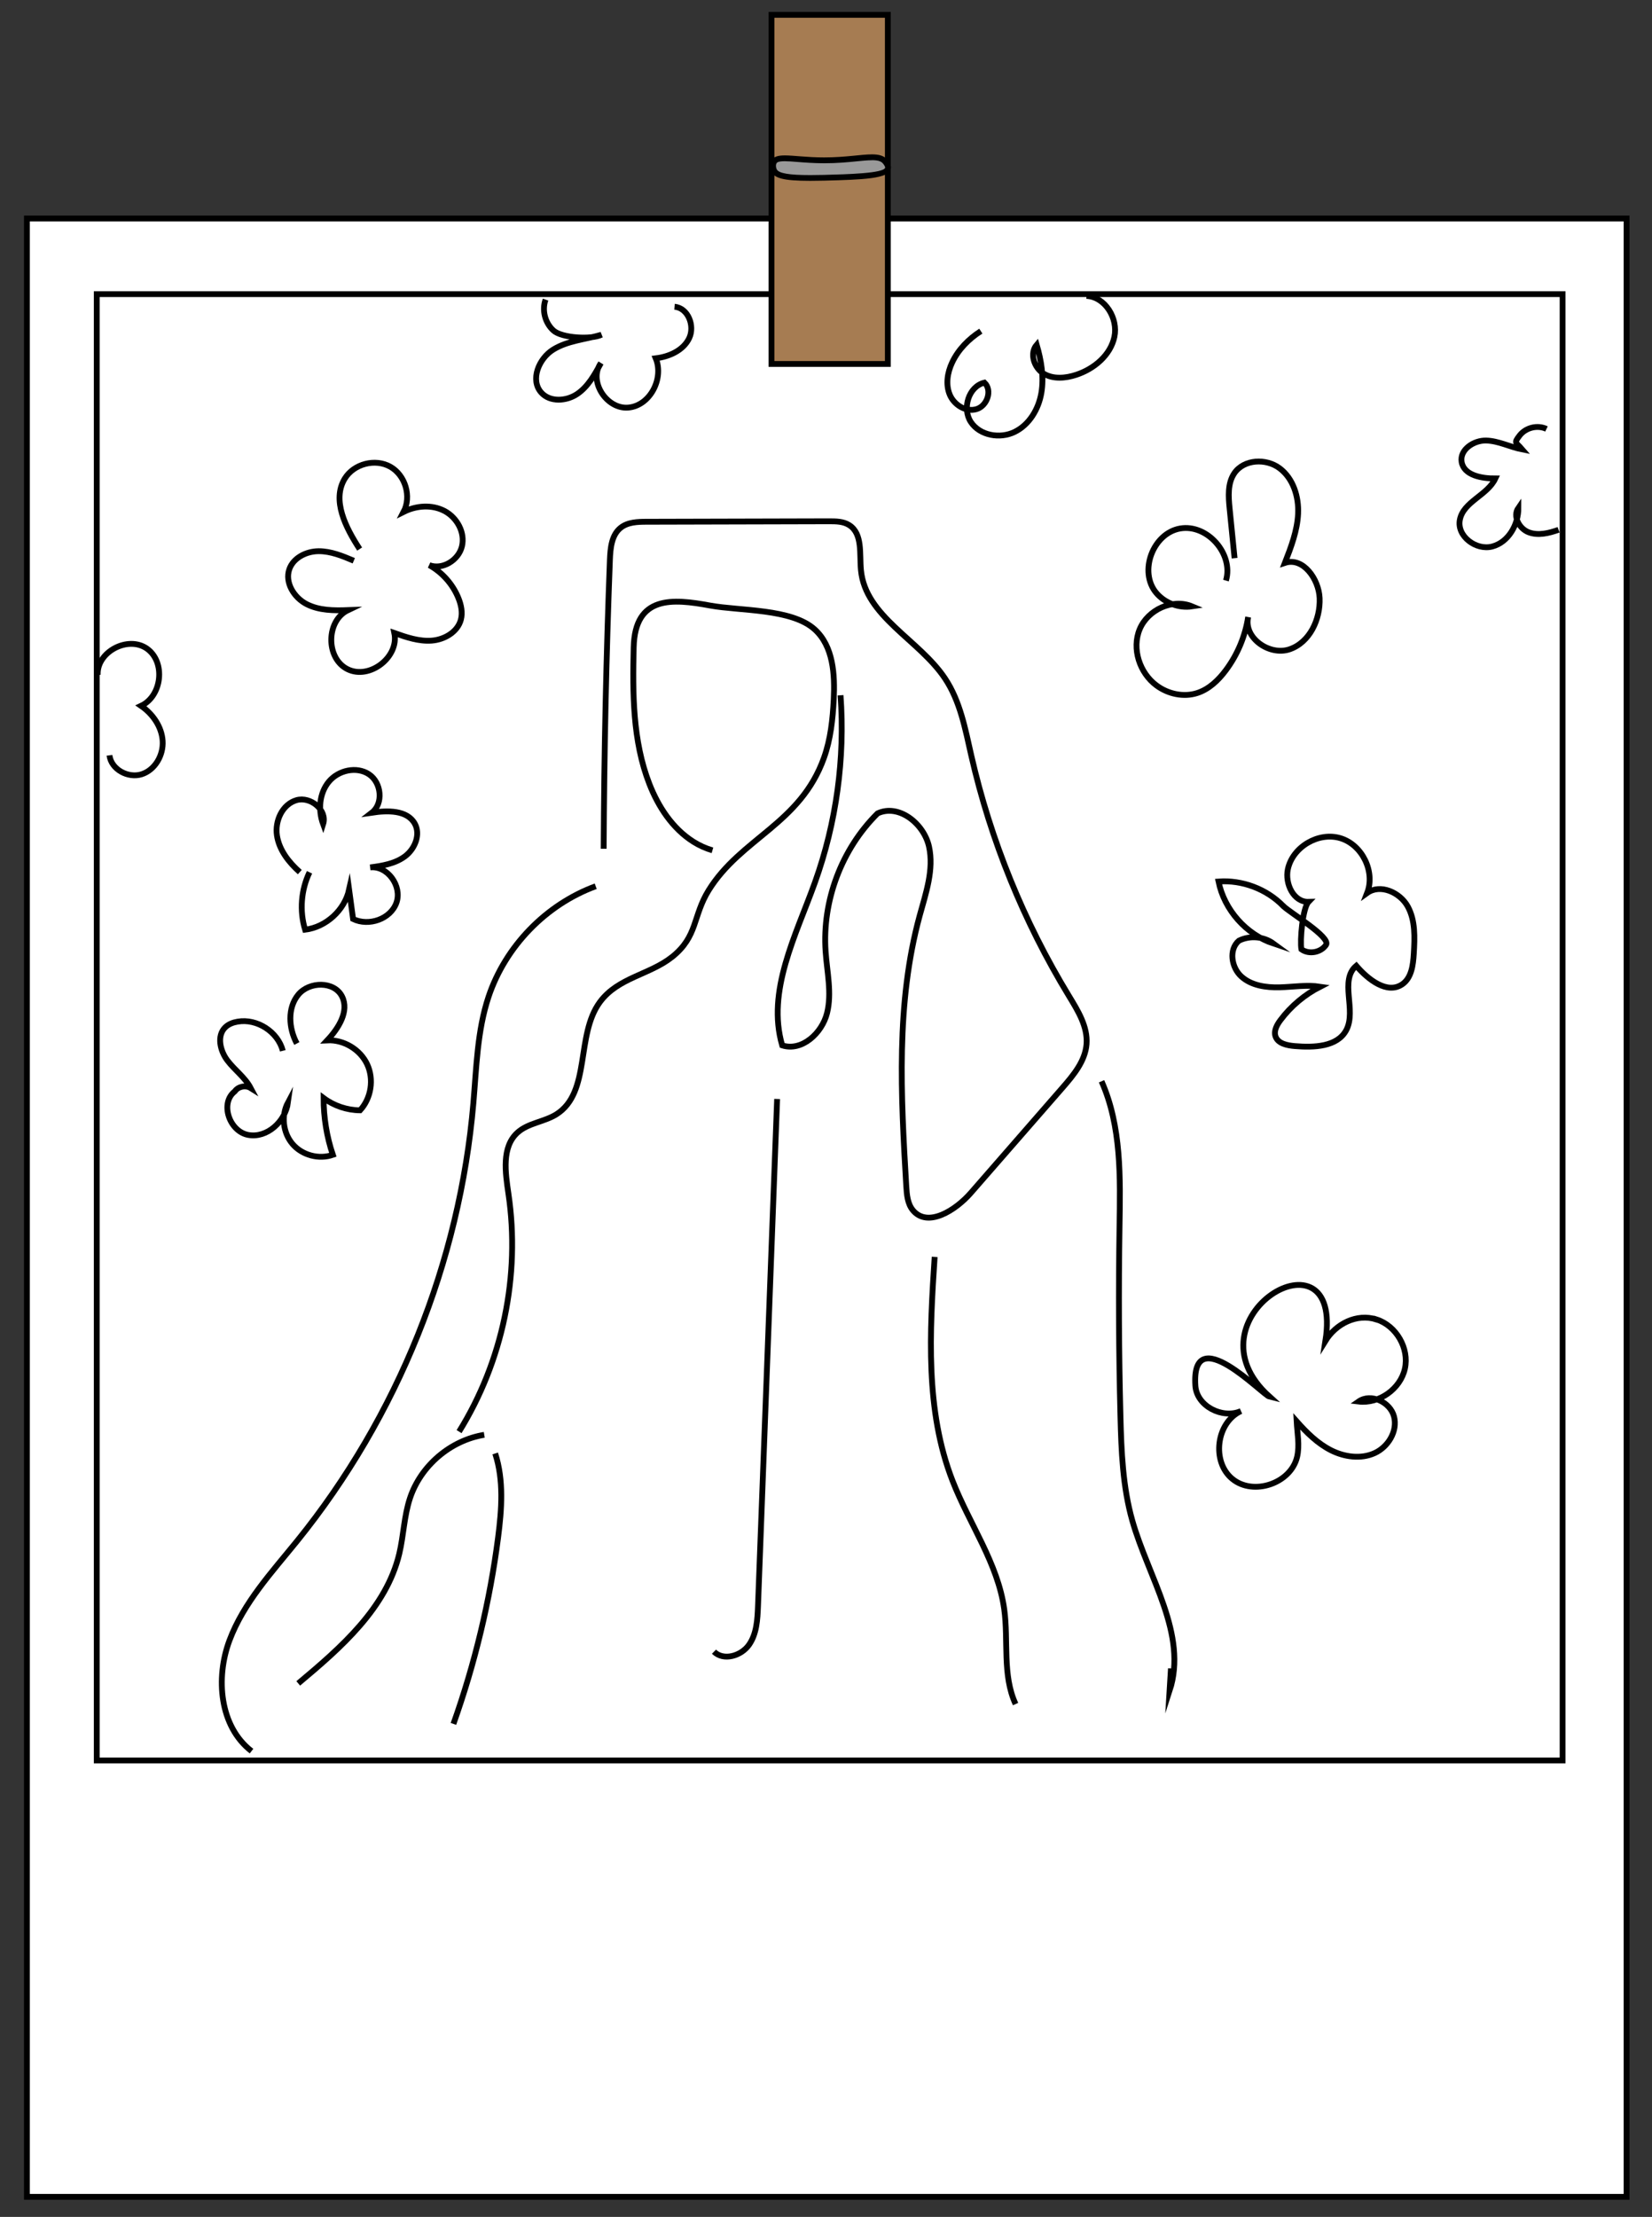 <?xml version="1.0" encoding="UTF-8"?>
<svg id="Polaroid_3" data-name="Polaroid 3" xmlns="http://www.w3.org/2000/svg" viewBox="0 0 284 381">
  <rect x="0" y="0" width="284" height="381" fill="#333333" stroke="none"/>
  <defs>
    <style>
      .cls-1 {
        fill: #999;
      }

      .cls-1, .cls-2, .cls-3, .cls-4 {
        stroke-width: 0px;
      }

      .cls-5 {
        fill: none;
        stroke: #000;
        stroke-miterlimit: 10;
      }

      .cls-2 {
        fill: #a67c52;
      }

      .cls-4 {
        fill: #fff;
      }
    </style>
  </defs>
  <g>
    <rect class="cls-4" x="4.63" y="37.55" width="275" height="340"/>
    <path class="cls-3" d="M279.13,38.05v339H5.13V38.05h274M280.13,37.05H4.13v341h276V37.05h0Z"/>
  </g>
  <g>
    <rect class="cls-4" x="16.63" y="50.55" width="252" height="252"/>
    <path class="cls-3" d="M268.13,51.05v251H17.13V51.05h251M269.13,50.05H16.13v253h253V50.05h0Z"/>
  </g>
  <g>
    <rect class="cls-2" x="132.63" y="2.55" width="20" height="60"/>
    <path class="cls-3" d="M152.13,3.05v59h-19V3.05h19M153.13,2.05h-21v61h21V2.05h0Z"/>
  </g>
  <g>
    <path class="cls-1" d="M139.26,30.58c-4.61,0-5.79-.48-6.18-1.26-.2-.4-.29-1.05-.02-1.52.25-.42.79-.6,1.85-.6.62,0,1.38.06,2.26.13,1.21.09,2.72.21,4.46.21,2.25,0,4.09-.18,5.58-.33,1.04-.1,1.94-.19,2.68-.19,1.21,0,1.89.24,2.35.83.13.16.51.65.41,1.07-.33,1.34-5.53,1.48-11.03,1.62-.87.02-1.65.03-2.36.03Z"/>
    <path class="cls-3" d="M149.89,27.53c1.21,0,1.66.25,1.96.64.34.44.32.62.32.65-.24.97-6.45,1.13-10.55,1.24-.86.02-1.64.03-2.35.03-3.62,0-5.39-.3-5.74-.99-.14-.29-.2-.75-.03-1.04.06-.11.21-.35,1.42-.35.6,0,1.35.06,2.22.13,1.22.1,2.74.21,4.5.22h.05c2.22,0,4.08-.18,5.57-.33,1.03-.1,1.91-.19,2.63-.19M149.89,26.53c-1.85,0-4.5.52-8.2.52-.02,0-.03,0-.05,0-2.97,0-5.19-.34-6.72-.34-1.14,0-1.89.19-2.28.84-.36.61-.29,1.43,0,2,.53,1.04,1.92,1.53,6.63,1.53.71,0,1.5-.01,2.37-.03,6.77-.18,11.09-.32,11.5-2,.16-.65-.33-1.29-.5-1.5-.61-.79-1.5-1.02-2.74-1.02h0Z"/>
  </g>
  <path class="cls-5" d="M43.24,300.95c-5.48-4.24-6.22-12.54-3.79-19.03s7.28-11.71,11.64-17.1c17.25-21.33,27.95-47.89,30.29-75.23.53-6.15.66-12.43,2.61-18.29,2.89-8.65,9.86-15.85,18.42-18.99"/>
  <path class="cls-5" d="M103.78,145.87c.08-16.56.44-33.12,1.07-49.67.08-1.99.28-4.24,1.84-5.49,1.23-.99,2.94-1.04,4.51-1.04,10.44-.03,20.88-.06,31.33-.08,1.19,0,2.45.01,3.45.65,2.36,1.49,1.76,4.98,2.03,7.76.76,7.98,10.01,11.93,14.45,18.6,2.61,3.91,3.48,8.68,4.52,13.26,3.32,14.54,9.01,28.54,16.77,41.28,1.56,2.56,3.27,5.32,3.04,8.31-.23,2.91-2.24,5.32-4.15,7.51-5.24,6.01-10.49,12.03-15.73,18.04-2.61,3-7.43,6.06-9.97,3-.93-1.12-1.05-2.68-1.14-4.13-.92-15.57-1.81-31.47,2.31-46.52,1.07-3.89,2.47-7.91,1.6-11.85s-5.19-7.41-8.84-5.71c-6.19,6.13-9.54,15.02-8.94,23.71.24,3.55,1.11,7.16.25,10.61s-4.33,6.64-7.71,5.55c-2.72-9.32,2.35-18.88,5.63-28.01,3.68-10.26,5.19-21.29,4.4-32.16"/>
  <path class="cls-5" d="M78.92,246.04c7.5-12.06,10.57-26.82,8.49-40.87-.54-3.66-1.19-8.02,1.54-10.51,1.83-1.67,4.58-1.83,6.68-3.14,6.01-3.77,3.29-13.61,7.51-19.32,3.13-4.23,8.57-4.67,12.44-7.77,4.39-3.52,3.51-6.99,6.24-11.41,5.57-9,15.76-11.4,19.83-22.78,1.15-3.21,1.51-6.64,1.68-10.05.21-4.29-.08-9.12-3.26-12.01-3.97-3.62-12.88-3.17-17.99-4.11-6.44-1.19-12.93-1.78-13.14,7.17-.19,7.93-.19,16.08,2.69,23.47,1.54,3.95,3.99,7.69,7.57,9.95,1.01.64,2.12,1.14,3.28,1.48"/>
  <path class="cls-5" d="M133.6,188.87c-1.1,29.05-2.2,58.1-3.29,87.15-.09,2.32-.22,4.79-1.56,6.68s-4.35,2.79-6.01,1.16"/>
  <path class="cls-5" d="M160.68,216.01c-.85,12.95-1.64,26.38,3.07,38.47,2.89,7.42,7.8,14.19,8.89,22.08.75,5.46-.36,11.3,1.95,16.3"/>
  <path class="cls-5" d="M189.37,185.83c3.44,7.75,3.23,16.56,3.09,25.03-.17,10.84-.12,21.68.16,32.52.15,6.04.39,12.15,2.04,17.96,2.79,9.79,9.57,19.56,6.41,29.24.08-1.28.15-2.56.23-3.84"/>
  <path class="cls-5" d="M212.24,95.93l-.85-8.51c-.21-2.08-.37-4.35.8-6.08,1.64-2.43,5.46-2.62,7.8-.86s3.31,4.9,3.17,7.82-1.21,5.71-2.27,8.44c3.12-1.04,5.83,2.76,5.97,6.05.15,3.65-1.71,7.63-5.17,8.8s-7.93-1.97-7.12-5.53c-.51,3.3-1.84,6.47-3.85,9.15-1.27,1.7-2.88,3.24-4.89,3.89-2.34.76-5.01.18-6.99-1.28-2.93-2.15-4.31-6.34-2.91-9.69s5.65-5.32,9-3.92c-2.27.35-4.69-.57-6.16-2.32-3.05-3.64-.58-10.24,4.1-11.06s9.24,4.39,7.89,8.95"/>
  <path class="cls-5" d="M220.61,155.71c-2.86-2.93-7.05-4.51-11.13-4.21,1,4.88,4.74,9.09,9.46,10.67-1.69-1.24-4.08-1.44-5.96-.5-1.77,1.52-1.3,4.6.43,6.16s4.24,1.91,6.57,1.85,4.67-.46,6.98-.11c-2.67,1.36-5.02,3.33-6.82,5.73-.62.82-1.2,1.86-.86,2.83.43,1.23,2,1.54,3.3,1.65,3.28.28,7.34.15,8.87-2.76,1.79-3.41-1.24-8.56,1.71-11.04,2.03,2.37,5.31,4.94,7.89,3.19,1.62-1.1,1.88-3.33,2-5.29.16-2.76.29-5.69-1.05-8.11s-4.73-3.92-6.97-2.3c1.42-3.66-.84-8.29-4.6-9.42s-8.2,1.49-9.03,5.32c-.54,2.5.99,5.7,3.55,5.62-1.02,1.06-1.5,6.71-1.22,8.16,1.3.93,3.33.56,4.23-.76s-6.23-5.54-7.35-6.68Z"/>
  <path class="cls-5" d="M236.65,226.76c3.4,1.09,5.64,4.98,4.87,8.46s-4.42,6.08-7.97,5.65c2.12-1.48,5.44.07,6.1,2.57s-1,5.24-3.35,6.3-5.18.67-7.49-.5-4.18-3.03-5.9-4.97c.11,2.04.54,4.11.08,6.11-1.07,4.56-7.51,6.75-11.13,3.79s-2.77-9.71,1.48-11.66c-3.21,1.4-7.61-.86-7.84-4.35-.75-11.47,11.57,1.61,12.77,1.89-15.14-13.56,12.79-30.06,9.59-9.61,1.8-2.92,5.37-4.77,8.79-3.67Z"/>
  <path class="cls-5" d="M51.03,179.34c-1.41-2.62-1.64-6.11.25-8.4s6.18-2.35,7.52.31c1.27,2.53-.6,5.48-2.55,7.55,2.83-.15,5.67,1.55,6.87,4.11s.7,5.83-1.22,7.91c-2.24-.02-4.48-.77-6.27-2.11,0,3.31.53,6.62,1.59,9.76-2.4.84-5.28.07-6.93-1.86s-1.98-4.89-.78-7.14c-.45,3.26-3.6,6.18-6.84,5.58s-4.91-5.47-2.31-7.48c.58-.85,1.87-1.12,2.74-.57-.97-1.84-2.76-3.1-4.01-4.75s-1.86-4.23-.37-5.69c.57-.56,1.36-.85,2.14-.98,3.33-.57,6.91,1.74,7.76,5.01"/>
  <path class="cls-5" d="M51.54,149.88c-1.89-1.68-3.55-3.79-3.93-6.29s.93-5.36,3.35-6.07,5.36,1.72,4.59,4.12c-.89-2.41-.66-5.32.98-7.3s4.79-2.69,6.92-1.26,2.5,5.02.47,6.59c2.68-.4,6.05-.49,7.38,1.87,1.04,1.85.05,4.33-1.65,5.61s-3.9,1.65-6.01,1.92c2.98-.33,5.51,3.21,4.52,6.05s-4.76,4.13-7.46,2.82c-.23-1.69-.45-3.38-.68-5.06-.79,3.55-3.96,6.45-7.57,6.9-.98-3.23-.7-6.83.76-9.87"/>
  <path class="cls-5" d="M61.83,94.36c-2.39-3.66-4.83-8.4-2.55-12.12,1.56-2.54,5.24-3.49,7.83-2.02s3.66,5.12,2.27,7.76c2.18-1.1,4.88-1.3,7.04-.16s3.57,3.72,2.99,6.09-3.33,4.07-5.61,3.22c2.23,1.24,4.02,3.26,4.99,5.62.49,1.19.77,2.52.44,3.76-.57,2.12-2.84,3.43-5.03,3.59s-4.34-.58-6.41-1.31c.87,4.12-4.26,8.09-8.04,6.22s-3.71-8.36.1-10.16c-2.43.09-4.98.09-7.15-1.03s-3.76-3.71-2.96-6c.7-1.98,2.94-3.08,5.04-3.09s4.1.82,6.04,1.64"/>
  <path class="cls-5" d="M115.96,52.72c2.33.19,3.53,3.29,2.52,5.4s-3.43,3.18-5.75,3.46c1.44,3.47-.97,8.14-4.71,8.47s-6.93-4.59-4.72-7.64c-1.07,1.98-2.21,4.04-4.07,5.3s-4.68,1.44-6.18-.24c-1.94-2.17-.43-5.84,2.04-7.38s5.51-1.74,8.31-2.56c-1.74.86-6.8.58-8.25-.72s-2.02-3.49-1.36-5.32"/>
  <path class="cls-5" d="M83.25,246.59c-5.81.94-10.92,5.3-12.77,10.89-1.02,3.08-1.09,6.39-1.84,9.55-2.23,9.33-10.01,16.13-17.37,22.28"/>
  <path class="cls-5" d="M85.13,249.79c1.5,4.62,1.12,9.62.5,14.44-1.41,10.91-3.99,21.67-7.68,32.04"/>
  <path class="cls-5" d="M16.8,115.99c-.2-3.97,5.23-6.81,8.47-4.51s2.59,8.15-1.02,9.83c2.01,1.38,3.55,3.58,3.71,6.02s-1.3,5.01-3.62,5.74-5.23-.84-5.52-3.26"/>
  <path class="cls-5" d="M168.62,56.91c-2.08,1.33-3.88,3.15-4.93,5.38-.82,1.73-1.15,3.79-.41,5.55s2.78,3.03,4.61,2.47,2.74-3.24,1.35-4.55c-2.73.65-3.88,4.45-2.33,6.78s5,2.92,7.52,1.69,4.11-3.91,4.59-6.68-.02-5.61-.8-8.3c-1.26,1.46-.47,3.96,1.19,4.96s3.78.81,5.62.2c3.06-1.01,5.88-3.36,6.55-6.52s-1.58-6.88-4.8-7.03"/>
  <path class="cls-5" d="M267.94,91.05c-1.66.59-3.5,1.05-5.14.43s-2.78-2.77-1.77-4.21c.01,2.88-1.7,5.91-4.48,6.65s-6.14-1.77-5.58-4.6c.61-3.12,4.77-4.21,6.1-7.09-2.36.01-5.42-.53-5.8-2.86-.34-2.1,2.1-3.72,4.23-3.66s4.1,1.12,6.19,1.53c-1.12-1.3-1.49-1.03-.45-2.39s3.07-1.87,4.62-1.13"/>
</svg>
